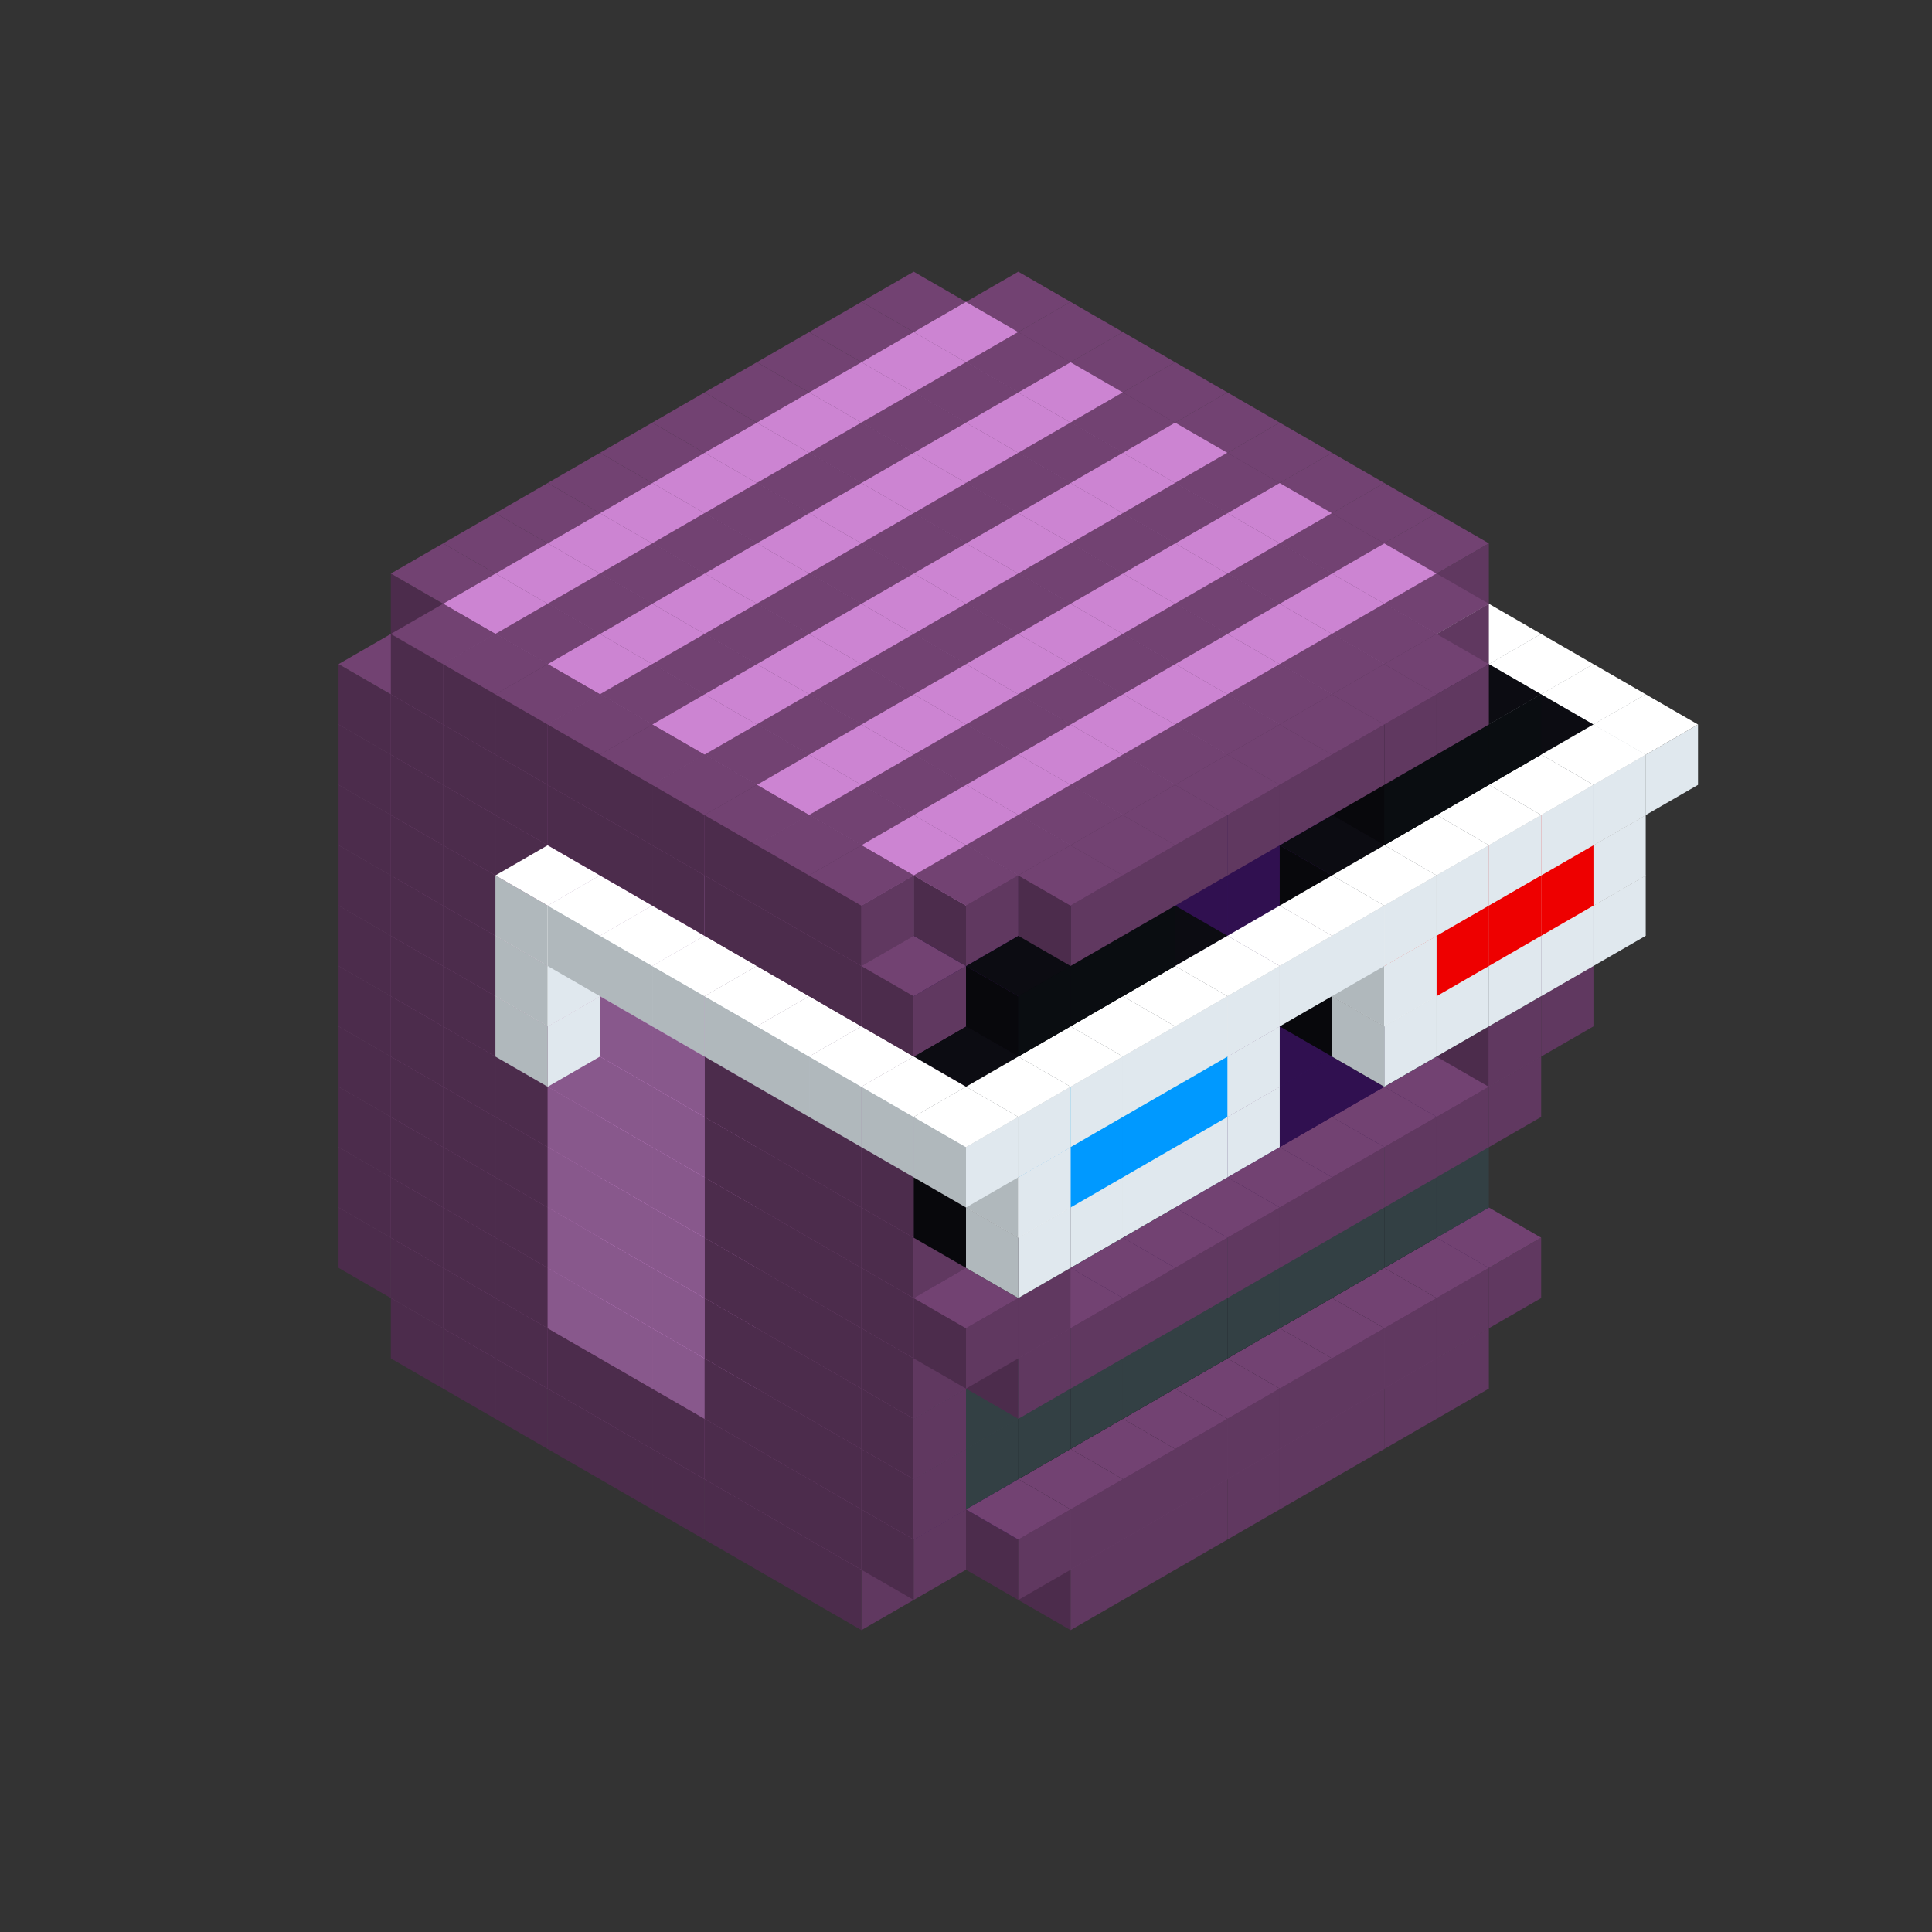 
<svg width='600' height='600' viewBox='4436371 5550000 3200000 3200000' xmlns='http://www.w3.org/2000/svg' xmlns:xlink='http://www.w3.org/1999/xlink'>
<rect x="4436371" y="5550000" width="3200000" height="3200000" fill="#333333" stroke="none"/>
<use xlink:href='#v-0x0000014b-1' transform='translate(1070341,3650000)'/>
<use xlink:href='#v-0x0000014b-1' transform='translate(1156944,3700000)'/>
<use xlink:href='#v-0x0000014b-1' transform='translate(1243547,3750000)'/>
<use xlink:href='#v-0x0000014b-1' transform='translate(1330150,3800000)'/>
<use xlink:href='#v-0x0000014b-1' transform='translate(1416753,3850000)'/>
<use xlink:href='#v-0x0000014b-1' transform='translate(1503356,3900000)'/>
<use xlink:href='#v-0x0000014b-1' transform='translate(1589959,3950000)'/>
<use xlink:href='#v-0x0000014b-1' transform='translate(1676562,4000000)'/>
<use xlink:href='#v-0x0000014b-1' transform='translate(1763165,4050000)'/>
<use xlink:href='#v-0x0000014b-1' transform='translate(2715798,3700000)'/>
<use xlink:href='#v-0x0000014b-1' transform='translate(2629195,3750000)'/>
<use xlink:href='#v-0x0000014b-1' transform='translate(2542592,3800000)'/>
<use xlink:href='#v-0x0000014b-1' transform='translate(2455989,3850000)'/>
<use xlink:href='#v-0x0000014b-1' transform='translate(2369386,3900000)'/>
<use xlink:href='#v-0x0000014b-1' transform='translate(2282783,3950000)'/>
<use xlink:href='#v-0x0000014b-1' transform='translate(2196180,4000000)'/>
<use xlink:href='#v-0x0000014b-1' transform='translate(2109577,4050000)'/>
<use xlink:href='#v-0x0000014b-1' transform='translate(983738,3500000)'/>
<use xlink:href='#v-0x0000014b-1' transform='translate(1070341,3550000)'/>
<use xlink:href='#v-0x0000014b-1' transform='translate(1156944,3600000)'/>
<use xlink:href='#v-0x0000014b-1' transform='translate(1243547,3650000)'/>
<use xlink:href='#v-0x0000014b-1' transform='translate(1330150,3700000)'/>
<use xlink:href='#v-0x0000014b-1' transform='translate(1416753,3750000)'/>
<use xlink:href='#v-0x0000014b-1' transform='translate(1503356,3800000)'/>
<use xlink:href='#v-0x0000014b-1' transform='translate(1589959,3850000)'/>
<use xlink:href='#v-0x0000014b-1' transform='translate(1676562,3900000)'/>
<use xlink:href='#v-0x0000014b-1' transform='translate(1763165,3950000)'/>
<use xlink:href='#v-0x0000014b-2' transform='translate(2715798,3500000)'/>
<use xlink:href='#v-0x0000014b-4' transform='translate(2629195,3550000)'/>
<use xlink:href='#v-0x0000014b-4' transform='translate(2542592,3600000)'/>
<use xlink:href='#v-0x0000014b-4' transform='translate(2455989,3650000)'/>
<use xlink:href='#v-0x0000014b-4' transform='translate(2369386,3700000)'/>
<use xlink:href='#v-0x0000014b-4' transform='translate(2282783,3750000)'/>
<use xlink:href='#v-0x0000014b-4' transform='translate(2196180,3800000)'/>
<use xlink:href='#v-0x0000014b-4' transform='translate(2109577,3850000)'/>
<use xlink:href='#v-0x0000014b-4' transform='translate(2022974,3900000)'/>
<use xlink:href='#v-0x0000014b-2' transform='translate(1936371,3950000)'/>
<use xlink:href='#v-0x0000014b-1' transform='translate(1849768,4000000)'/>
<use xlink:href='#v-0x0000014b-1' transform='translate(2802401,3550000)'/>
<use xlink:href='#v-0x0000014b-1' transform='translate(2715798,3600000)'/>
<use xlink:href='#v-0x0000014b-1' transform='translate(2629195,3650000)'/>
<use xlink:href='#v-0x0000014b-1' transform='translate(2542592,3700000)'/>
<use xlink:href='#v-0x0000014b-1' transform='translate(2455989,3750000)'/>
<use xlink:href='#v-0x0000014b-1' transform='translate(2369386,3800000)'/>
<use xlink:href='#v-0x0000014b-1' transform='translate(2282783,3850000)'/>
<use xlink:href='#v-0x0000014b-1' transform='translate(2196180,3900000)'/>
<use xlink:href='#v-0x0000014b-1' transform='translate(2109577,3950000)'/>
<use xlink:href='#v-0x0000014b-1' transform='translate(2022974,4000000)'/>
<use xlink:href='#v-0x0000014b-1' transform='translate(983738,3400000)'/>
<use xlink:href='#v-0x0000014b-1' transform='translate(1070341,3450000)'/>
<use xlink:href='#v-0x0000014b-1' transform='translate(1156944,3500000)'/>
<use xlink:href='#v-0x0000014b-1' transform='translate(1243547,3550000)'/>
<use xlink:href='#v-0x0000014b-3' transform='translate(1330150,3600000)'/>
<use xlink:href='#v-0x0000014b-3' transform='translate(1416753,3650000)'/>
<use xlink:href='#v-0x0000014b-3' transform='translate(1503356,3700000)'/>
<use xlink:href='#v-0x0000014b-1' transform='translate(1589959,3750000)'/>
<use xlink:href='#v-0x0000014b-1' transform='translate(1676562,3800000)'/>
<use xlink:href='#v-0x0000014b-1' transform='translate(1763165,3850000)'/>
<use xlink:href='#v-0x0000014b-5' transform='translate(2715798,3400000)'/>
<use xlink:href='#v-0x0000014b-5' transform='translate(2629195,3450000)'/>
<use xlink:href='#v-0x0000014b-5' transform='translate(2542592,3500000)'/>
<use xlink:href='#v-0x0000014b-5' transform='translate(2455989,3550000)'/>
<use xlink:href='#v-0x0000014b-5' transform='translate(2369386,3600000)'/>
<use xlink:href='#v-0x0000014b-5' transform='translate(2282783,3650000)'/>
<use xlink:href='#v-0x0000014b-5' transform='translate(2196180,3700000)'/>
<use xlink:href='#v-0x0000014b-5' transform='translate(2109577,3750000)'/>
<use xlink:href='#v-0x0000014b-5' transform='translate(2022974,3800000)'/>
<use xlink:href='#v-0x0000014b-5' transform='translate(1936371,3850000)'/>
<use xlink:href='#v-0x0000014b-1' transform='translate(1849768,3900000)'/>
<use xlink:href='#v-0x0000014b-1' transform='translate(983738,3300000)'/>
<use xlink:href='#v-0x0000014b-1' transform='translate(1070341,3350000)'/>
<use xlink:href='#v-0x0000014b-1' transform='translate(1156944,3400000)'/>
<use xlink:href='#v-0x0000014b-1' transform='translate(1243547,3450000)'/>
<use xlink:href='#v-0x0000014b-3' transform='translate(1330150,3500000)'/>
<use xlink:href='#v-0x0000014b-3' transform='translate(1416753,3550000)'/>
<use xlink:href='#v-0x0000014b-3' transform='translate(1503356,3600000)'/>
<use xlink:href='#v-0x0000014b-1' transform='translate(1589959,3650000)'/>
<use xlink:href='#v-0x0000014b-1' transform='translate(1676562,3700000)'/>
<use xlink:href='#v-0x0000014b-1' transform='translate(1763165,3750000)'/>
<use xlink:href='#v-0x0000014b-5' transform='translate(2715798,3300000)'/>
<use xlink:href='#v-0x0000014b-5' transform='translate(2629195,3350000)'/>
<use xlink:href='#v-0x0000014b-5' transform='translate(2542592,3400000)'/>
<use xlink:href='#v-0x0000014b-5' transform='translate(2455989,3450000)'/>
<use xlink:href='#v-0x0000014b-5' transform='translate(2369386,3500000)'/>
<use xlink:href='#v-0x0000014b-5' transform='translate(2282783,3550000)'/>
<use xlink:href='#v-0x0000014b-5' transform='translate(2196180,3600000)'/>
<use xlink:href='#v-0x0000014b-5' transform='translate(2109577,3650000)'/>
<use xlink:href='#v-0x0000014b-5' transform='translate(2022974,3700000)'/>
<use xlink:href='#v-0x0000014b-5' transform='translate(1936371,3750000)'/>
<use xlink:href='#v-0x0000014b-1' transform='translate(1849768,3800000)'/>
<use xlink:href='#v-0x0000014b-1' transform='translate(983738,3200000)'/>
<use xlink:href='#v-0x0000014b-1' transform='translate(1070341,3250000)'/>
<use xlink:href='#v-0x0000014b-1' transform='translate(1156944,3300000)'/>
<use xlink:href='#v-0x0000014b-1' transform='translate(1243547,3350000)'/>
<use xlink:href='#v-0x0000014b-3' transform='translate(1330150,3400000)'/>
<use xlink:href='#v-0x0000014b-3' transform='translate(1416753,3450000)'/>
<use xlink:href='#v-0x0000014b-3' transform='translate(1503356,3500000)'/>
<use xlink:href='#v-0x0000014b-1' transform='translate(1589959,3550000)'/>
<use xlink:href='#v-0x0000014b-1' transform='translate(1676562,3600000)'/>
<use xlink:href='#v-0x0000014b-1' transform='translate(1763165,3650000)'/>
<use xlink:href='#v-0x0000014b-2' transform='translate(2715798,3200000)'/>
<use xlink:href='#v-0x0000014b-2' transform='translate(2629195,3250000)'/>
<use xlink:href='#v-0x0000014b-2' transform='translate(2542592,3300000)'/>
<use xlink:href='#v-0x0000014b-2' transform='translate(2455989,3350000)'/>
<use xlink:href='#v-0x0000014b-2' transform='translate(2369386,3400000)'/>
<use xlink:href='#v-0x0000014b-2' transform='translate(2282783,3450000)'/>
<use xlink:href='#v-0x0000014b-2' transform='translate(2196180,3500000)'/>
<use xlink:href='#v-0x0000014b-2' transform='translate(2109577,3550000)'/>
<use xlink:href='#v-0x0000014b-2' transform='translate(2022974,3600000)'/>
<use xlink:href='#v-0x0000014b-2' transform='translate(1936371,3650000)'/>
<use xlink:href='#v-0x0000014b-1' transform='translate(1849768,3700000)'/>
<use xlink:href='#v-0x0000014b-1' transform='translate(2802401,3250000)'/>
<use xlink:href='#v-0x0000014b-1' transform='translate(2715798,3300000)'/>
<use xlink:href='#v-0x0000014b-1' transform='translate(2629195,3350000)'/>
<use xlink:href='#v-0x0000014b-1' transform='translate(2542592,3400000)'/>
<use xlink:href='#v-0x0000014b-1' transform='translate(2455989,3450000)'/>
<use xlink:href='#v-0x0000014b-1' transform='translate(2369386,3500000)'/>
<use xlink:href='#v-0x0000014b-1' transform='translate(2282783,3550000)'/>
<use xlink:href='#v-0x0000014b-1' transform='translate(2196180,3600000)'/>
<use xlink:href='#v-0x0000014b-1' transform='translate(2109577,3650000)'/>
<use xlink:href='#v-0x0000014b-1' transform='translate(2022974,3700000)'/>
<use xlink:href='#v-0x0000014b-1' transform='translate(983738,3100000)'/>
<use xlink:href='#v-0x0000014b-1' transform='translate(1070341,3150000)'/>
<use xlink:href='#v-0x0000014b-1' transform='translate(1156944,3200000)'/>
<use xlink:href='#v-0x0000014b-1' transform='translate(1243547,3250000)'/>
<use xlink:href='#v-0x0000014b-3' transform='translate(1330150,3300000)'/>
<use xlink:href='#v-0x0000014b-3' transform='translate(1416753,3350000)'/>
<use xlink:href='#v-0x0000014b-3' transform='translate(1503356,3400000)'/>
<use xlink:href='#v-0x0000014b-1' transform='translate(1589959,3450000)'/>
<use xlink:href='#v-0x0000014b-1' transform='translate(1676562,3500000)'/>
<use xlink:href='#v-0x0000014b-1' transform='translate(1763165,3550000)'/>
<use xlink:href='#v-0x0000014b-2' transform='translate(2715798,3100000)'/>
<use xlink:href='#v-0x0000014b-2' transform='translate(2629195,3150000)'/>
<use xlink:href='#v-0x0000014b-2' transform='translate(2542592,3200000)'/>
<use xlink:href='#v-0x0000014b-2' transform='translate(2455989,3250000)'/>
<use xlink:href='#v-0x0000014b-2' transform='translate(2369386,3300000)'/>
<use xlink:href='#v-0x0000014b-2' transform='translate(2282783,3350000)'/>
<use xlink:href='#v-0x0000014b-2' transform='translate(2196180,3400000)'/>
<use xlink:href='#v-0x0000014b-2' transform='translate(2109577,3450000)'/>
<use xlink:href='#v-0x0000014b-2' transform='translate(2022974,3500000)'/>
<use xlink:href='#v-0x0000014b-2' transform='translate(1936371,3550000)'/>
<use xlink:href='#v-0x0000014b-1' transform='translate(1849768,3600000)'/>
<use xlink:href='#v-0x0000014b-1' transform='translate(2889004,3100000)'/>
<use xlink:href='#v-0x0000014b-1' transform='translate(2802401,3150000)'/>
<use xlink:href='#v-0x0000014b-1' transform='translate(2022974,3600000)'/>
<use xlink:href='#v-0x0000014b-1' transform='translate(1936371,3650000)'/>
<use xlink:href='#v-0x0000014b-1' transform='translate(983738,3000000)'/>
<use xlink:href='#v-0x0000014b-1' transform='translate(1070341,3050000)'/>
<use xlink:href='#v-0x0000014b-1' transform='translate(1156944,3100000)'/>
<use xlink:href='#v-0x0000014b-1' transform='translate(1243547,3150000)'/>
<use xlink:href='#v-0x0000014b-3' transform='translate(1330150,3200000)'/>
<use xlink:href='#v-0x0000014b-3' transform='translate(1416753,3250000)'/>
<use xlink:href='#v-0x0000014b-3' transform='translate(1503356,3300000)'/>
<use xlink:href='#v-0x0000014b-1' transform='translate(1589959,3350000)'/>
<use xlink:href='#v-0x0000014b-1' transform='translate(1676562,3400000)'/>
<use xlink:href='#v-0x0000014b-1' transform='translate(1763165,3450000)'/>
<use xlink:href='#v-0x0000014b-2' transform='translate(2715798,3000000)'/>
<use xlink:href='#v-0x0000014b-2' transform='translate(2629195,3050000)'/>
<use xlink:href='#v-0x0000014b-2' transform='translate(2542592,3100000)'/>
<use xlink:href='#v-0x0000014b-2' transform='translate(2455989,3150000)'/>
<use xlink:href='#v-0x0000014b-2' transform='translate(2369386,3200000)'/>
<use xlink:href='#v-0x0000014b-2' transform='translate(2282783,3250000)'/>
<use xlink:href='#v-0x0000014b-2' transform='translate(2196180,3300000)'/>
<use xlink:href='#v-0x0000014b-2' transform='translate(2109577,3350000)'/>
<use xlink:href='#v-0x0000014b-2' transform='translate(2022974,3400000)'/>
<use xlink:href='#v-0x0000014b-2' transform='translate(1936371,3450000)'/>
<use xlink:href='#v-0x0000014b-1' transform='translate(1849768,3500000)'/>
<use xlink:href='#v-0x0000014b-4' transform='translate(2802401,3050000)'/>
<use xlink:href='#v-0x0000014b-4' transform='translate(2715798,3100000)'/>
<use xlink:href='#v-0x0000014b-4' transform='translate(2629195,3150000)'/>
<use xlink:href='#v-0x0000014b-4' transform='translate(2196180,3400000)'/>
<use xlink:href='#v-0x0000014b-4' transform='translate(2109577,3450000)'/>
<use xlink:href='#v-0x0000014b-4' transform='translate(2022974,3500000)'/>
<use xlink:href='#v-0x0000014b-1' transform='translate(983738,2900000)'/>
<use xlink:href='#v-0x0000014b-1' transform='translate(1070341,2950000)'/>
<use xlink:href='#v-0x0000014b-1' transform='translate(1156944,3000000)'/>
<use xlink:href='#v-0x0000014b-1' transform='translate(1243547,3050000)'/>
<use xlink:href='#v-0x0000014b-6' transform='translate(2369386,2500000)'/>
<use xlink:href='#v-0x0000014b-3' transform='translate(1330150,3100000)'/>
<use xlink:href='#v-0x0000014b-6' transform='translate(1243547,3150000)'/>
<use xlink:href='#v-0x0000014b-3' transform='translate(1416753,3150000)'/>
<use xlink:href='#v-0x0000014b-3' transform='translate(1503356,3200000)'/>
<use xlink:href='#v-0x0000014b-1' transform='translate(1589959,3250000)'/>
<use xlink:href='#v-0x0000014b-1' transform='translate(1676562,3300000)'/>
<use xlink:href='#v-0x0000014b-1' transform='translate(1763165,3350000)'/>
<use xlink:href='#v-0x0000014b-2' transform='translate(2715798,2900000)'/>
<use xlink:href='#v-0x0000014b-2' transform='translate(2629195,2950000)'/>
<use xlink:href='#v-0x0000014b-2' transform='translate(2542592,3000000)'/>
<use xlink:href='#v-0x0000014b-2' transform='translate(2455989,3050000)'/>
<use xlink:href='#v-0x0000014b-2' transform='translate(2369386,3100000)'/>
<use xlink:href='#v-0x0000014b-2' transform='translate(2282783,3150000)'/>
<use xlink:href='#v-0x0000014b-2' transform='translate(2196180,3200000)'/>
<use xlink:href='#v-0x0000014b-2' transform='translate(2109577,3250000)'/>
<use xlink:href='#v-0x0000014b-2' transform='translate(2022974,3300000)'/>
<use xlink:href='#v-0x0000014b-2' transform='translate(1936371,3350000)'/>
<use xlink:href='#v-0x0000014b-1' transform='translate(1849768,3400000)'/>
<use xlink:href='#v-0x0000014b-4' transform='translate(2889004,2900000)'/>
<use xlink:href='#v-0x0000014b-4' transform='translate(2802401,2950000)'/>
<use xlink:href='#v-0x0000014b-4' transform='translate(2715798,3000000)'/>
<use xlink:href='#v-0x0000014b-4' transform='translate(2629195,3050000)'/>
<use xlink:href='#v-0x0000014b-4' transform='translate(2542592,3100000)'/>
<use xlink:href='#v-0x0000014b-4' transform='translate(2282783,3250000)'/>
<use xlink:href='#v-0x0000014b-4' transform='translate(2196180,3300000)'/>
<use xlink:href='#v-0x0000014b-4' transform='translate(2109577,3350000)'/>
<use xlink:href='#v-0x0000014b-4' transform='translate(2022974,3400000)'/>
<use xlink:href='#v-0x0000014b-4' transform='translate(1936371,3450000)'/>
<use xlink:href='#v-0x0000014b-6' transform='translate(2975607,2950000)'/>
<use xlink:href='#v-0x0000014b-6' transform='translate(2889004,3000000)'/>
<use xlink:href='#v-0x0000014b-6' transform='translate(2802401,3050000)'/>
<use xlink:href='#v-0x0000014b-6' transform='translate(2715798,3100000)'/>
<use xlink:href='#v-0x0000014b-6' transform='translate(2629195,3150000)'/>
<use xlink:href='#v-0x0000014b-6' transform='translate(2369386,3300000)'/>
<use xlink:href='#v-0x0000014b-6' transform='translate(2282783,3350000)'/>
<use xlink:href='#v-0x0000014b-6' transform='translate(2196180,3400000)'/>
<use xlink:href='#v-0x0000014b-6' transform='translate(2109577,3450000)'/>
<use xlink:href='#v-0x0000014b-6' transform='translate(2022974,3500000)'/>
<use xlink:href='#v-0x0000014b-1' transform='translate(983738,2800000)'/>
<use xlink:href='#v-0x0000014b-1' transform='translate(1070341,2850000)'/>
<use xlink:href='#v-0x0000014b-1' transform='translate(1156944,2900000)'/>
<use xlink:href='#v-0x0000014b-1' transform='translate(1243547,2950000)'/>
<use xlink:href='#v-0x0000014b-6' transform='translate(2369386,2400000)'/>
<use xlink:href='#v-0x0000014b-3' transform='translate(1330150,3000000)'/>
<use xlink:href='#v-0x0000014b-6' transform='translate(1243547,3050000)'/>
<use xlink:href='#v-0x0000014b-3' transform='translate(1416753,3050000)'/>
<use xlink:href='#v-0x0000014b-3' transform='translate(1503356,3100000)'/>
<use xlink:href='#v-0x0000014b-1' transform='translate(1589959,3150000)'/>
<use xlink:href='#v-0x0000014b-1' transform='translate(1676562,3200000)'/>
<use xlink:href='#v-0x0000014b-1' transform='translate(1763165,3250000)'/>
<use xlink:href='#v-0x0000014b-2' transform='translate(2715798,2800000)'/>
<use xlink:href='#v-0x0000014b-2' transform='translate(2629195,2850000)'/>
<use xlink:href='#v-0x0000014b-2' transform='translate(2542592,2900000)'/>
<use xlink:href='#v-0x0000014b-2' transform='translate(2455989,2950000)'/>
<use xlink:href='#v-0x0000014b-2' transform='translate(2369386,3000000)'/>
<use xlink:href='#v-0x0000014b-2' transform='translate(2282783,3050000)'/>
<use xlink:href='#v-0x0000014b-2' transform='translate(2196180,3100000)'/>
<use xlink:href='#v-0x0000014b-2' transform='translate(2109577,3150000)'/>
<use xlink:href='#v-0x0000014b-2' transform='translate(2022974,3200000)'/>
<use xlink:href='#v-0x0000014b-2' transform='translate(1936371,3250000)'/>
<use xlink:href='#v-0x0000014b-1' transform='translate(1849768,3300000)'/>
<use xlink:href='#v-0x0000014b-4' transform='translate(2889004,2800000)'/>
<use xlink:href='#v-0x0000014b-4' transform='translate(2802401,2850000)'/>
<use xlink:href='#v-0x0000014b-4' transform='translate(2715798,2900000)'/>
<use xlink:href='#v-0x0000014b-4' transform='translate(2629195,2950000)'/>
<use xlink:href='#v-0x0000014b-3' transform='translate(2542592,3000000)'/>
<use xlink:href='#v-0x0000014b-3' transform='translate(2282783,3150000)'/>
<use xlink:href='#v-0x0000014b-4' transform='translate(2196180,3200000)'/>
<use xlink:href='#v-0x0000014b-4' transform='translate(2109577,3250000)'/>
<use xlink:href='#v-0x0000014b-4' transform='translate(2022974,3300000)'/>
<use xlink:href='#v-0x0000014b-4' transform='translate(1936371,3350000)'/>
<use xlink:href='#v-0x0000014b-6' transform='translate(2975607,2850000)'/>
<use xlink:href='#v-0x0000014b-8' transform='translate(2889004,2900000)'/>
<use xlink:href='#v-0x0000014b-8' transform='translate(2802401,2950000)'/>
<use xlink:href='#v-0x0000014b-8' transform='translate(2715798,3000000)'/>
<use xlink:href='#v-0x0000014b-6' transform='translate(2629195,3050000)'/>
<use xlink:href='#v-0x0000014b-6' transform='translate(2369386,3200000)'/>
<use xlink:href='#v-0x0000014b-7' transform='translate(2282783,3250000)'/>
<use xlink:href='#v-0x0000014b-7' transform='translate(2196180,3300000)'/>
<use xlink:href='#v-0x0000014b-7' transform='translate(2109577,3350000)'/>
<use xlink:href='#v-0x0000014b-6' transform='translate(2022974,3400000)'/>
<use xlink:href='#v-0x0000014b-1' transform='translate(983738,2700000)'/>
<use xlink:href='#v-0x0000014b-1' transform='translate(1070341,2750000)'/>
<use xlink:href='#v-0x0000014b-1' transform='translate(1156944,2800000)'/>
<use xlink:href='#v-0x0000014b-1' transform='translate(1243547,2850000)'/>
<use xlink:href='#v-0x0000014b-6' transform='translate(2369386,2300000)'/>
<use xlink:href='#v-0x0000014b-3' transform='translate(1330150,2900000)'/>
<use xlink:href='#v-0x0000014b-6' transform='translate(1243547,2950000)'/>
<use xlink:href='#v-0x0000014b-6' transform='translate(2455989,2350000)'/>
<use xlink:href='#v-0x0000014b-3' transform='translate(1416753,2950000)'/>
<use xlink:href='#v-0x0000014b-6' transform='translate(1330150,3000000)'/>
<use xlink:href='#v-0x0000014b-6' transform='translate(2542592,2400000)'/>
<use xlink:href='#v-0x0000014b-3' transform='translate(1503356,3000000)'/>
<use xlink:href='#v-0x0000014b-6' transform='translate(1416753,3050000)'/>
<use xlink:href='#v-0x0000014b-6' transform='translate(2629195,2450000)'/>
<use xlink:href='#v-0x0000014b-1' transform='translate(1589959,3050000)'/>
<use xlink:href='#v-0x0000014b-6' transform='translate(1503356,3100000)'/>
<use xlink:href='#v-0x0000014b-6' transform='translate(2715798,2500000)'/>
<use xlink:href='#v-0x0000014b-1' transform='translate(1676562,3100000)'/>
<use xlink:href='#v-0x0000014b-6' transform='translate(1589959,3150000)'/>
<use xlink:href='#v-0x0000014b-6' transform='translate(2802401,2550000)'/>
<use xlink:href='#v-0x0000014b-1' transform='translate(1763165,3150000)'/>
<use xlink:href='#v-0x0000014b-6' transform='translate(1676562,3200000)'/>
<use xlink:href='#v-0x0000014b-6' transform='translate(2889004,2600000)'/>
<use xlink:href='#v-0x0000014b-2' transform='translate(2715798,2700000)'/>
<use xlink:href='#v-0x0000014b-2' transform='translate(2629195,2750000)'/>
<use xlink:href='#v-0x0000014b-2' transform='translate(2542592,2800000)'/>
<use xlink:href='#v-0x0000014b-2' transform='translate(2455989,2850000)'/>
<use xlink:href='#v-0x0000014b-2' transform='translate(2369386,2900000)'/>
<use xlink:href='#v-0x0000014b-2' transform='translate(2282783,2950000)'/>
<use xlink:href='#v-0x0000014b-2' transform='translate(2196180,3000000)'/>
<use xlink:href='#v-0x0000014b-2' transform='translate(2109577,3050000)'/>
<use xlink:href='#v-0x0000014b-2' transform='translate(2022974,3100000)'/>
<use xlink:href='#v-0x0000014b-2' transform='translate(1936371,3150000)'/>
<use xlink:href='#v-0x0000014b-1' transform='translate(1849768,3200000)'/>
<use xlink:href='#v-0x0000014b-6' transform='translate(1763165,3250000)'/>
<use xlink:href='#v-0x0000014b-6' transform='translate(2975607,2650000)'/>
<use xlink:href='#v-0x0000014b-4' transform='translate(2889004,2700000)'/>
<use xlink:href='#v-0x0000014b-4' transform='translate(2802401,2750000)'/>
<use xlink:href='#v-0x0000014b-4' transform='translate(2715798,2800000)'/>
<use xlink:href='#v-0x0000014b-4' transform='translate(2629195,2850000)'/>
<use xlink:href='#v-0x0000014b-4' transform='translate(2542592,2900000)'/>
<use xlink:href='#v-0x0000014b-4' transform='translate(2282783,3050000)'/>
<use xlink:href='#v-0x0000014b-4' transform='translate(2196180,3100000)'/>
<use xlink:href='#v-0x0000014b-4' transform='translate(2109577,3150000)'/>
<use xlink:href='#v-0x0000014b-4' transform='translate(2022974,3200000)'/>
<use xlink:href='#v-0x0000014b-4' transform='translate(1936371,3250000)'/>
<use xlink:href='#v-0x0000014b-6' transform='translate(1849768,3300000)'/>
<use xlink:href='#v-0x0000014b-6' transform='translate(3062210,2700000)'/>
<use xlink:href='#v-0x0000014b-6' transform='translate(2975607,2750000)'/>
<use xlink:href='#v-0x0000014b-6' transform='translate(2889004,2800000)'/>
<use xlink:href='#v-0x0000014b-6' transform='translate(2802401,2850000)'/>
<use xlink:href='#v-0x0000014b-6' transform='translate(2715798,2900000)'/>
<use xlink:href='#v-0x0000014b-6' transform='translate(2629195,2950000)'/>
<use xlink:href='#v-0x0000014b-6' transform='translate(2542592,3000000)'/>
<use xlink:href='#v-0x0000014b-6' transform='translate(2455989,3050000)'/>
<use xlink:href='#v-0x0000014b-6' transform='translate(2369386,3100000)'/>
<use xlink:href='#v-0x0000014b-6' transform='translate(2282783,3150000)'/>
<use xlink:href='#v-0x0000014b-6' transform='translate(2196180,3200000)'/>
<use xlink:href='#v-0x0000014b-6' transform='translate(2109577,3250000)'/>
<use xlink:href='#v-0x0000014b-6' transform='translate(2022974,3300000)'/>
<use xlink:href='#v-0x0000014b-6' transform='translate(1936371,3350000)'/>
<use xlink:href='#v-0x0000014b-1' transform='translate(983738,2600000)'/>
<use xlink:href='#v-0x0000014b-1' transform='translate(1070341,2650000)'/>
<use xlink:href='#v-0x0000014b-1' transform='translate(1156944,2700000)'/>
<use xlink:href='#v-0x0000014b-1' transform='translate(1243547,2750000)'/>
<use xlink:href='#v-0x0000014b-1' transform='translate(1330150,2800000)'/>
<use xlink:href='#v-0x0000014b-1' transform='translate(1416753,2850000)'/>
<use xlink:href='#v-0x0000014b-1' transform='translate(1503356,2900000)'/>
<use xlink:href='#v-0x0000014b-1' transform='translate(1589959,2950000)'/>
<use xlink:href='#v-0x0000014b-1' transform='translate(1676562,3000000)'/>
<use xlink:href='#v-0x0000014b-1' transform='translate(1763165,3050000)'/>
<use xlink:href='#v-0x0000014b-2' transform='translate(2715798,2600000)'/>
<use xlink:href='#v-0x0000014b-2' transform='translate(2629195,2650000)'/>
<use xlink:href='#v-0x0000014b-2' transform='translate(2542592,2700000)'/>
<use xlink:href='#v-0x0000014b-2' transform='translate(2455989,2750000)'/>
<use xlink:href='#v-0x0000014b-2' transform='translate(2369386,2800000)'/>
<use xlink:href='#v-0x0000014b-2' transform='translate(2282783,2850000)'/>
<use xlink:href='#v-0x0000014b-2' transform='translate(2196180,2900000)'/>
<use xlink:href='#v-0x0000014b-2' transform='translate(2109577,2950000)'/>
<use xlink:href='#v-0x0000014b-2' transform='translate(2022974,3000000)'/>
<use xlink:href='#v-0x0000014b-2' transform='translate(1936371,3050000)'/>
<use xlink:href='#v-0x0000014b-1' transform='translate(1849768,3100000)'/>
<use xlink:href='#v-0x0000014b-4' transform='translate(2802401,2650000)'/>
<use xlink:href='#v-0x0000014b-4' transform='translate(2715798,2700000)'/>
<use xlink:href='#v-0x0000014b-4' transform='translate(2629195,2750000)'/>
<use xlink:href='#v-0x0000014b-4' transform='translate(2196180,3000000)'/>
<use xlink:href='#v-0x0000014b-4' transform='translate(2109577,3050000)'/>
<use xlink:href='#v-0x0000014b-4' transform='translate(2022974,3100000)'/>
<use xlink:href='#v-0x0000014b-1' transform='translate(1849768,2000000)'/>
<use xlink:href='#v-0x0000014b-1' transform='translate(1763165,2050000)'/>
<use xlink:href='#v-0x0000014b-1' transform='translate(1676562,2100000)'/>
<use xlink:href='#v-0x0000014b-1' transform='translate(1589959,2150000)'/>
<use xlink:href='#v-0x0000014b-1' transform='translate(1503356,2200000)'/>
<use xlink:href='#v-0x0000014b-1' transform='translate(1416753,2250000)'/>
<use xlink:href='#v-0x0000014b-1' transform='translate(1330150,2300000)'/>
<use xlink:href='#v-0x0000014b-1' transform='translate(1243547,2350000)'/>
<use xlink:href='#v-0x0000014b-1' transform='translate(1156944,2400000)'/>
<use xlink:href='#v-0x0000014b-1' transform='translate(1070341,2450000)'/>
<use xlink:href='#v-0x0000014b-1' transform='translate(2022974,2000000)'/>
<use xlink:href='#v-0x0000014b-3' transform='translate(1936371,2050000)'/>
<use xlink:href='#v-0x0000014b-3' transform='translate(1849768,2100000)'/>
<use xlink:href='#v-0x0000014b-3' transform='translate(1763165,2150000)'/>
<use xlink:href='#v-0x0000014b-3' transform='translate(1676562,2200000)'/>
<use xlink:href='#v-0x0000014b-3' transform='translate(1589959,2250000)'/>
<use xlink:href='#v-0x0000014b-3' transform='translate(1503356,2300000)'/>
<use xlink:href='#v-0x0000014b-3' transform='translate(1416753,2350000)'/>
<use xlink:href='#v-0x0000014b-3' transform='translate(1330150,2400000)'/>
<use xlink:href='#v-0x0000014b-3' transform='translate(1243547,2450000)'/>
<use xlink:href='#v-0x0000014b-3' transform='translate(1156944,2500000)'/>
<use xlink:href='#v-0x0000014b-1' transform='translate(1070341,2550000)'/>
<use xlink:href='#v-0x0000014b-1' transform='translate(2109577,2050000)'/>
<use xlink:href='#v-0x0000014b-1' transform='translate(2022974,2100000)'/>
<use xlink:href='#v-0x0000014b-1' transform='translate(1936371,2150000)'/>
<use xlink:href='#v-0x0000014b-1' transform='translate(1849768,2200000)'/>
<use xlink:href='#v-0x0000014b-1' transform='translate(1763165,2250000)'/>
<use xlink:href='#v-0x0000014b-1' transform='translate(1676562,2300000)'/>
<use xlink:href='#v-0x0000014b-1' transform='translate(1589959,2350000)'/>
<use xlink:href='#v-0x0000014b-1' transform='translate(1503356,2400000)'/>
<use xlink:href='#v-0x0000014b-1' transform='translate(1416753,2450000)'/>
<use xlink:href='#v-0x0000014b-1' transform='translate(1330150,2500000)'/>
<use xlink:href='#v-0x0000014b-1' transform='translate(1243547,2550000)'/>
<use xlink:href='#v-0x0000014b-1' transform='translate(1156944,2600000)'/>
<use xlink:href='#v-0x0000014b-1' transform='translate(2196180,2100000)'/>
<use xlink:href='#v-0x0000014b-3' transform='translate(2109577,2150000)'/>
<use xlink:href='#v-0x0000014b-3' transform='translate(2022974,2200000)'/>
<use xlink:href='#v-0x0000014b-3' transform='translate(1936371,2250000)'/>
<use xlink:href='#v-0x0000014b-3' transform='translate(1849768,2300000)'/>
<use xlink:href='#v-0x0000014b-3' transform='translate(1763165,2350000)'/>
<use xlink:href='#v-0x0000014b-3' transform='translate(1676562,2400000)'/>
<use xlink:href='#v-0x0000014b-3' transform='translate(1589959,2450000)'/>
<use xlink:href='#v-0x0000014b-3' transform='translate(1503356,2500000)'/>
<use xlink:href='#v-0x0000014b-3' transform='translate(1416753,2550000)'/>
<use xlink:href='#v-0x0000014b-3' transform='translate(1330150,2600000)'/>
<use xlink:href='#v-0x0000014b-1' transform='translate(1243547,2650000)'/>
<use xlink:href='#v-0x0000014b-1' transform='translate(2282783,2150000)'/>
<use xlink:href='#v-0x0000014b-1' transform='translate(2196180,2200000)'/>
<use xlink:href='#v-0x0000014b-1' transform='translate(2109577,2250000)'/>
<use xlink:href='#v-0x0000014b-1' transform='translate(2022974,2300000)'/>
<use xlink:href='#v-0x0000014b-1' transform='translate(1936371,2350000)'/>
<use xlink:href='#v-0x0000014b-1' transform='translate(1849768,2400000)'/>
<use xlink:href='#v-0x0000014b-1' transform='translate(1763165,2450000)'/>
<use xlink:href='#v-0x0000014b-1' transform='translate(1676562,2500000)'/>
<use xlink:href='#v-0x0000014b-1' transform='translate(1589959,2550000)'/>
<use xlink:href='#v-0x0000014b-1' transform='translate(1503356,2600000)'/>
<use xlink:href='#v-0x0000014b-1' transform='translate(1416753,2650000)'/>
<use xlink:href='#v-0x0000014b-1' transform='translate(1330150,2700000)'/>
<use xlink:href='#v-0x0000014b-1' transform='translate(2369386,2200000)'/>
<use xlink:href='#v-0x0000014b-3' transform='translate(2282783,2250000)'/>
<use xlink:href='#v-0x0000014b-3' transform='translate(2196180,2300000)'/>
<use xlink:href='#v-0x0000014b-3' transform='translate(2109577,2350000)'/>
<use xlink:href='#v-0x0000014b-3' transform='translate(2022974,2400000)'/>
<use xlink:href='#v-0x0000014b-3' transform='translate(1936371,2450000)'/>
<use xlink:href='#v-0x0000014b-3' transform='translate(1849768,2500000)'/>
<use xlink:href='#v-0x0000014b-3' transform='translate(1763165,2550000)'/>
<use xlink:href='#v-0x0000014b-3' transform='translate(1676562,2600000)'/>
<use xlink:href='#v-0x0000014b-3' transform='translate(1589959,2650000)'/>
<use xlink:href='#v-0x0000014b-3' transform='translate(1503356,2700000)'/>
<use xlink:href='#v-0x0000014b-1' transform='translate(1416753,2750000)'/>
<use xlink:href='#v-0x0000014b-1' transform='translate(2455989,2250000)'/>
<use xlink:href='#v-0x0000014b-1' transform='translate(2369386,2300000)'/>
<use xlink:href='#v-0x0000014b-1' transform='translate(2282783,2350000)'/>
<use xlink:href='#v-0x0000014b-1' transform='translate(2196180,2400000)'/>
<use xlink:href='#v-0x0000014b-1' transform='translate(2109577,2450000)'/>
<use xlink:href='#v-0x0000014b-1' transform='translate(2022974,2500000)'/>
<use xlink:href='#v-0x0000014b-1' transform='translate(1936371,2550000)'/>
<use xlink:href='#v-0x0000014b-1' transform='translate(1849768,2600000)'/>
<use xlink:href='#v-0x0000014b-1' transform='translate(1763165,2650000)'/>
<use xlink:href='#v-0x0000014b-1' transform='translate(1676562,2700000)'/>
<use xlink:href='#v-0x0000014b-1' transform='translate(1589959,2750000)'/>
<use xlink:href='#v-0x0000014b-1' transform='translate(1503356,2800000)'/>
<use xlink:href='#v-0x0000014b-1' transform='translate(2542592,2300000)'/>
<use xlink:href='#v-0x0000014b-3' transform='translate(2455989,2350000)'/>
<use xlink:href='#v-0x0000014b-3' transform='translate(2369386,2400000)'/>
<use xlink:href='#v-0x0000014b-3' transform='translate(2282783,2450000)'/>
<use xlink:href='#v-0x0000014b-3' transform='translate(2196180,2500000)'/>
<use xlink:href='#v-0x0000014b-3' transform='translate(2109577,2550000)'/>
<use xlink:href='#v-0x0000014b-3' transform='translate(2022974,2600000)'/>
<use xlink:href='#v-0x0000014b-3' transform='translate(1936371,2650000)'/>
<use xlink:href='#v-0x0000014b-3' transform='translate(1849768,2700000)'/>
<use xlink:href='#v-0x0000014b-3' transform='translate(1763165,2750000)'/>
<use xlink:href='#v-0x0000014b-3' transform='translate(1676562,2800000)'/>
<use xlink:href='#v-0x0000014b-1' transform='translate(1589959,2850000)'/>
<use xlink:href='#v-0x0000014b-1' transform='translate(2629195,2350000)'/>
<use xlink:href='#v-0x0000014b-1' transform='translate(2542592,2400000)'/>
<use xlink:href='#v-0x0000014b-1' transform='translate(2455989,2450000)'/>
<use xlink:href='#v-0x0000014b-1' transform='translate(2369386,2500000)'/>
<use xlink:href='#v-0x0000014b-1' transform='translate(2282783,2550000)'/>
<use xlink:href='#v-0x0000014b-1' transform='translate(2196180,2600000)'/>
<use xlink:href='#v-0x0000014b-1' transform='translate(2109577,2650000)'/>
<use xlink:href='#v-0x0000014b-1' transform='translate(2022974,2700000)'/>
<use xlink:href='#v-0x0000014b-1' transform='translate(1936371,2750000)'/>
<use xlink:href='#v-0x0000014b-1' transform='translate(1849768,2800000)'/>
<use xlink:href='#v-0x0000014b-1' transform='translate(1763165,2850000)'/>
<use xlink:href='#v-0x0000014b-1' transform='translate(1676562,2900000)'/>
<use xlink:href='#v-0x0000014b-1' transform='translate(2715798,2400000)'/>
<use xlink:href='#v-0x0000014b-3' transform='translate(2629195,2450000)'/>
<use xlink:href='#v-0x0000014b-3' transform='translate(2542592,2500000)'/>
<use xlink:href='#v-0x0000014b-3' transform='translate(2455989,2550000)'/>
<use xlink:href='#v-0x0000014b-3' transform='translate(2369386,2600000)'/>
<use xlink:href='#v-0x0000014b-3' transform='translate(2282783,2650000)'/>
<use xlink:href='#v-0x0000014b-3' transform='translate(2196180,2700000)'/>
<use xlink:href='#v-0x0000014b-3' transform='translate(2109577,2750000)'/>
<use xlink:href='#v-0x0000014b-3' transform='translate(2022974,2800000)'/>
<use xlink:href='#v-0x0000014b-3' transform='translate(1936371,2850000)'/>
<use xlink:href='#v-0x0000014b-3' transform='translate(1849768,2900000)'/>
<use xlink:href='#v-0x0000014b-1' transform='translate(1763165,2950000)'/>
<use xlink:href='#v-0x0000014b-1' transform='translate(2715798,2500000)'/>
<use xlink:href='#v-0x0000014b-1' transform='translate(2629195,2550000)'/>
<use xlink:href='#v-0x0000014b-1' transform='translate(2542592,2600000)'/>
<use xlink:href='#v-0x0000014b-1' transform='translate(2455989,2650000)'/>
<use xlink:href='#v-0x0000014b-1' transform='translate(2369386,2700000)'/>
<use xlink:href='#v-0x0000014b-1' transform='translate(2282783,2750000)'/>
<use xlink:href='#v-0x0000014b-1' transform='translate(2196180,2800000)'/>
<use xlink:href='#v-0x0000014b-1' transform='translate(2109577,2850000)'/>
<use xlink:href='#v-0x0000014b-1' transform='translate(2022974,2900000)'/>
<use xlink:href='#v-0x0000014b-1' transform='translate(1936371,2950000)'/>
<use xlink:href='#v-0x0000014b-1' transform='translate(2715798,2600000)'/>
<use xlink:href='#v-0x0000014b-1' transform='translate(2629195,2650000)'/>
<use xlink:href='#v-0x0000014b-1' transform='translate(2542592,2700000)'/>
<use xlink:href='#v-0x0000014b-1' transform='translate(2455989,2750000)'/>
<use xlink:href='#v-0x0000014b-1' transform='translate(2369386,2800000)'/>
<use xlink:href='#v-0x0000014b-1' transform='translate(2282783,2850000)'/>
<use xlink:href='#v-0x0000014b-1' transform='translate(2196180,2900000)'/>
<use xlink:href='#v-0x0000014b-1' transform='translate(2109577,2950000)'/>
<defs>
<g id='v-0x0000014b-1'>
<polygon points='4100000,4100000 4100000,4200000 4013397,4150000 4013397,4050000' fill='#4c2c4c'/>
<polygon points='4100000,4100000 4100000,4200000 4186602,4150000 4186602,4050000' fill='#603860'/>
<polygon points='4100000,4100000 4013397,4050000 4100000,4000000 4186602,4050000' fill='#724272'/>
</g>
<g id='v-0x0000014b-2'>
<polygon points='4100000,4100000 4100000,4200000 4013397,4150000 4013397,4050000' fill='#240c40'/>
<polygon points='4100000,4100000 4100000,4200000 4186602,4150000 4186602,4050000' fill='#301050'/>
<polygon points='4100000,4100000 4013397,4050000 4100000,4000000 4186602,4050000' fill='#361260'/>
</g>
<g id='v-0x0000014b-3'>
<polygon points='4100000,4100000 4100000,4200000 4013397,4150000 4013397,4050000' fill='#88588c'/>
<polygon points='4100000,4100000 4100000,4200000 4186602,4150000 4186602,4050000' fill='#aa70b0'/>
<polygon points='4100000,4100000 4013397,4050000 4100000,4000000 4186602,4050000' fill='#cc84d2'/>
</g>
<g id='v-0x0000014b-4'>
<polygon points='4100000,4100000 4100000,4200000 4013397,4150000 4013397,4050000' fill='#08080c'/>
<polygon points='4100000,4100000 4100000,4200000 4186602,4150000 4186602,4050000' fill='#0a0d11'/>
<polygon points='4100000,4100000 4013397,4050000 4100000,4000000 4186602,4050000' fill='#0c0c12'/>
</g>
<g id='v-0x0000014b-5'>
<polygon points='4100000,4100000 4100000,4200000 4013397,4150000 4013397,4050000' fill='#283034'/>
<polygon points='4100000,4100000 4100000,4200000 4186602,4150000 4186602,4050000' fill='#334044'/>
<polygon points='4100000,4100000 4013397,4050000 4100000,4000000 4186602,4050000' fill='#3c484e'/>
</g>
<g id='v-0x0000014b-6'>
<polygon points='4100000,4100000 4100000,4200000 4013397,4150000 4013397,4050000' fill='#b0b8bc'/>
<polygon points='4100000,4100000 4100000,4200000 4186602,4150000 4186602,4050000' fill='#e0e8ee'/>
<polygon points='4100000,4100000 4013397,4050000 4100000,4000000 4186602,4050000' fill='#ffffff'/>
</g>
<g id='v-0x0000014b-7'>
<polygon points='4100000,4100000 4100000,4200000 4013397,4150000 4013397,4050000' fill='#0078cc'/>
<polygon points='4100000,4100000 4100000,4200000 4186602,4150000 4186602,4050000' fill='#0099ff'/>
<polygon points='4100000,4100000 4013397,4050000 4100000,4000000 4186602,4050000' fill='#00b4ff'/>
</g>
<g id='v-0x0000014b-8'>
<polygon points='4100000,4100000 4100000,4200000 4013397,4150000 4013397,4050000' fill='#bc0000'/>
<polygon points='4100000,4100000 4100000,4200000 4186602,4150000 4186602,4050000' fill='#ee0000'/>
<polygon points='4100000,4100000 4013397,4050000 4100000,4000000 4186602,4050000' fill='#ff0000'/>
</g>
</defs>
</svg>
